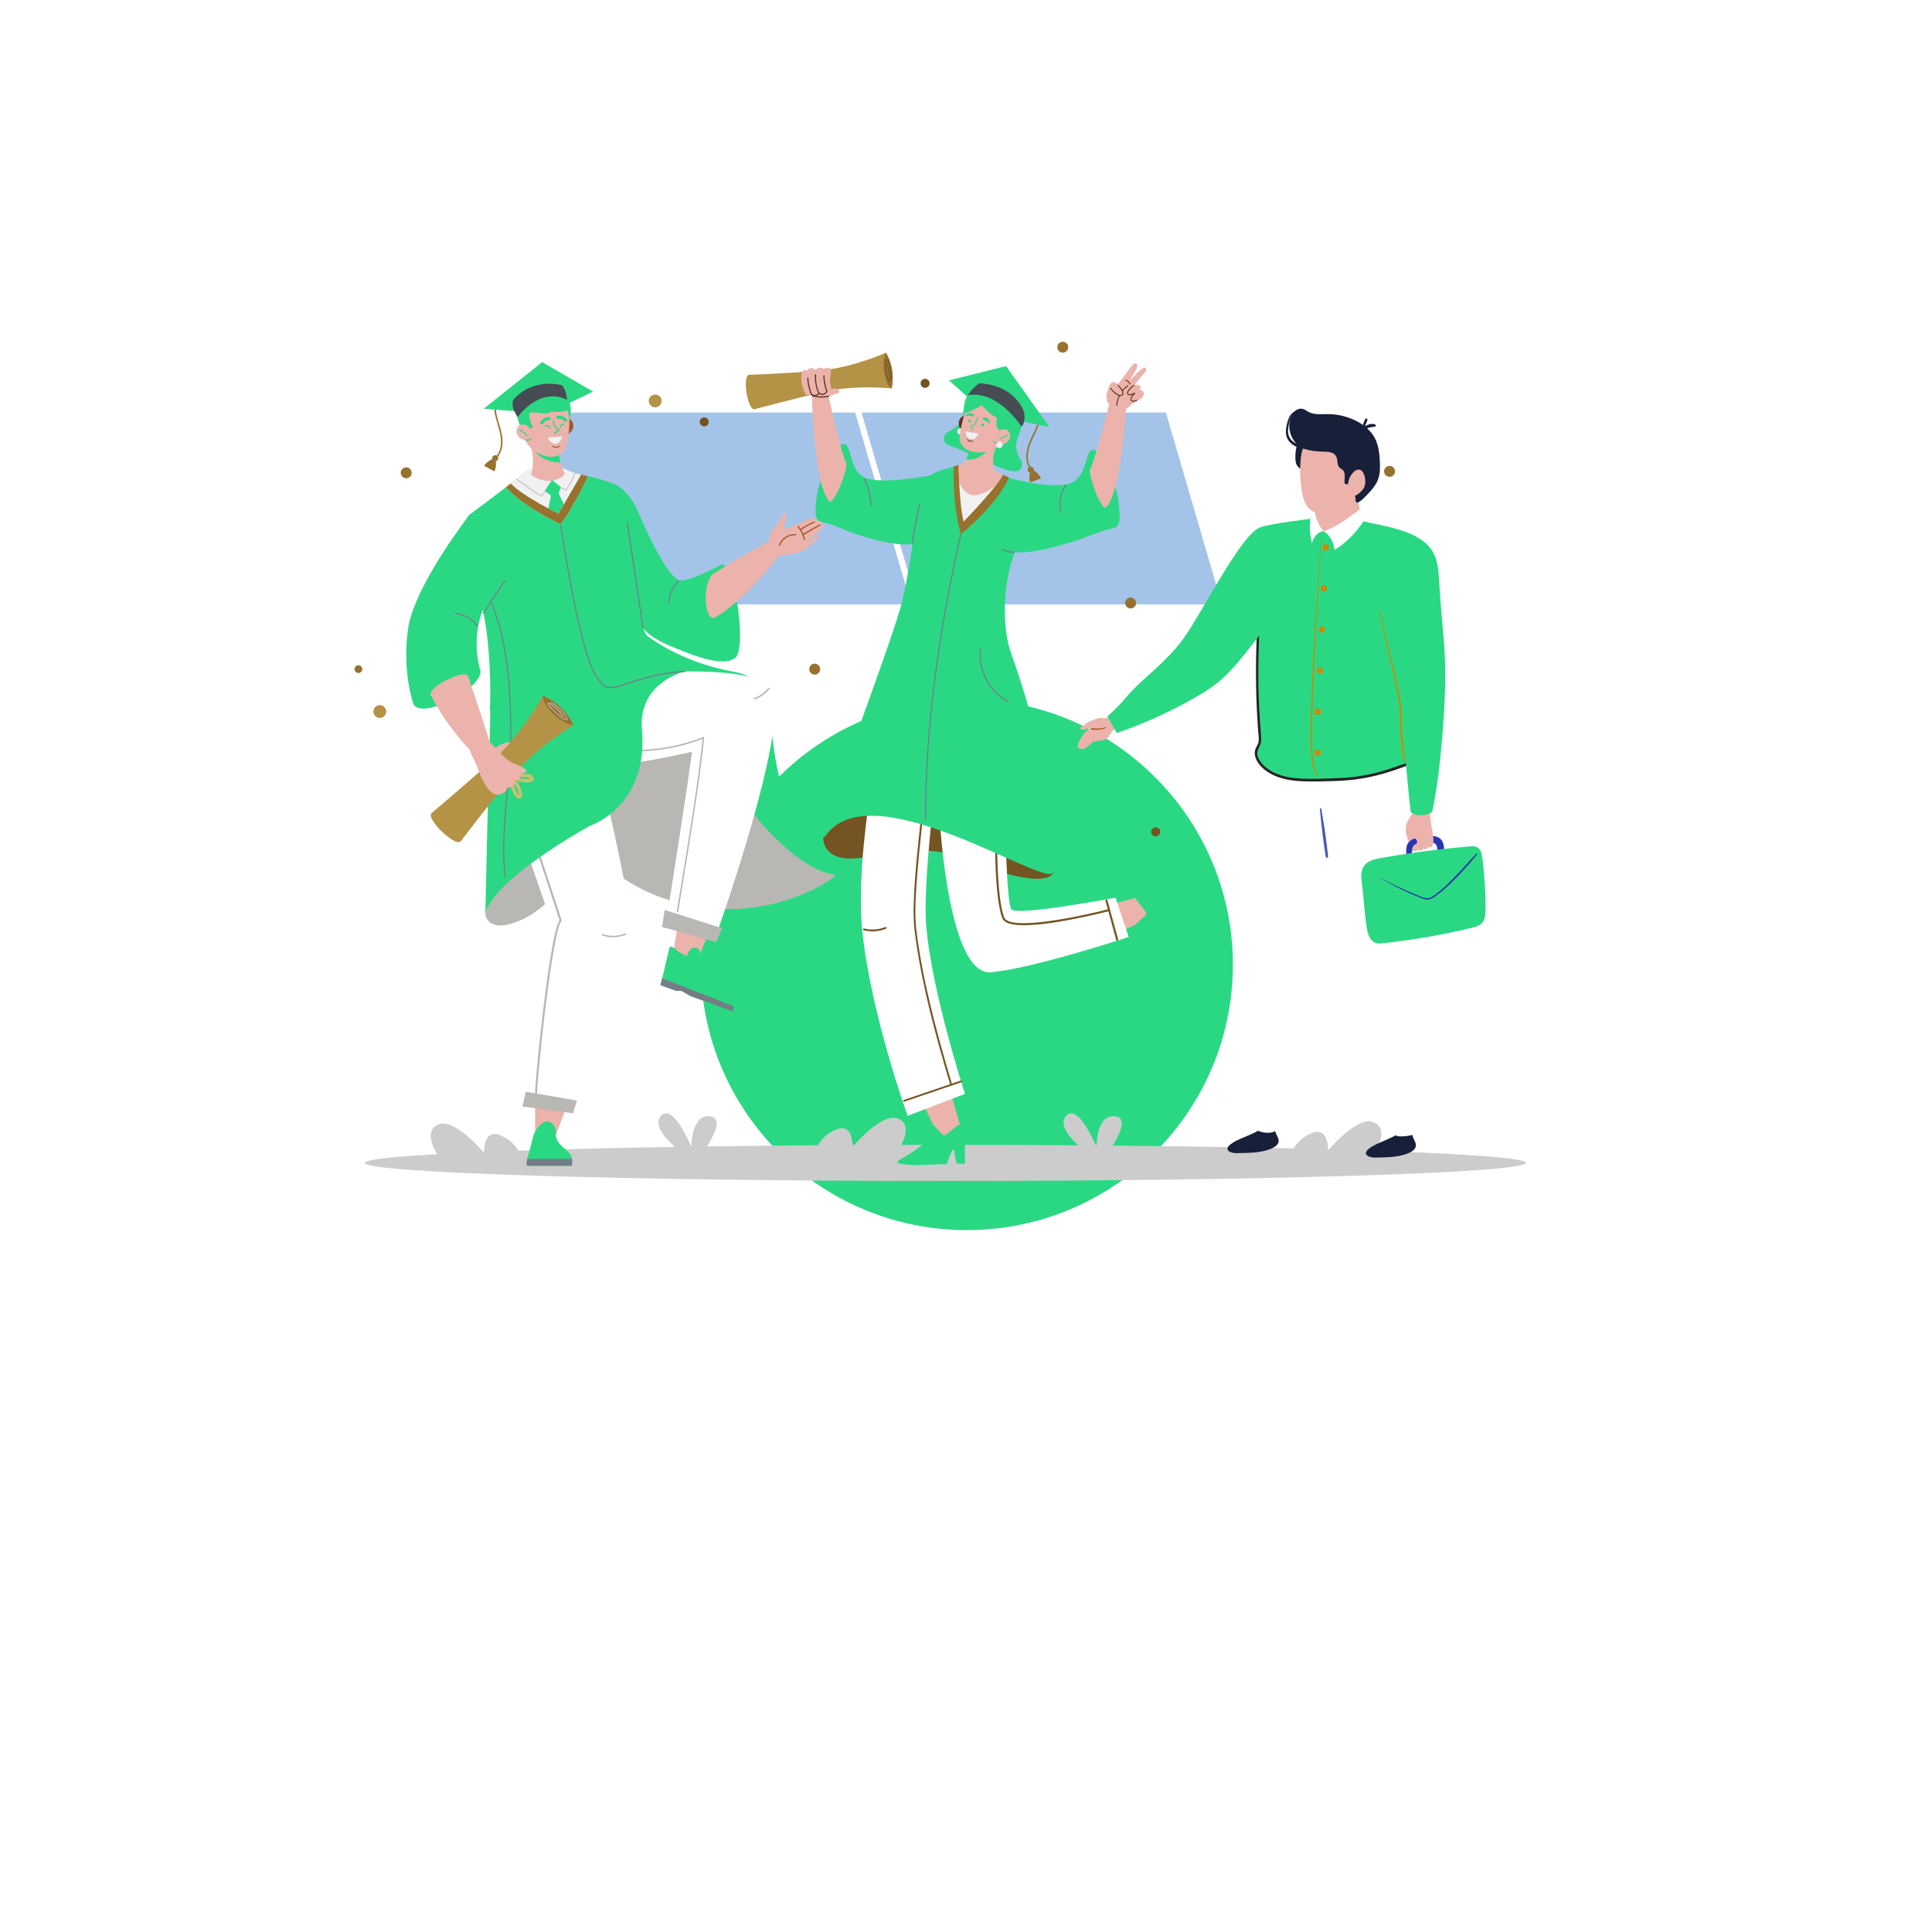 <svg width="752" height="751" viewBox="0 0 752 751" fill="none" xmlns="http://www.w3.org/2000/svg">
<g filter="url(#filter0_f_11_3271)">
<ellipse cx="103.266" cy="103.52" rx="103.266" ry="103.52" transform="matrix(0.022 -1 1 0.022 270.54 476.418)" fill="url(#paint0_radial_11_3271)"/>
</g>
<g clip-path="url(#clip0_11_3271)">
<g style="mix-blend-mode:soft-light">
<path d="M357.125 235.215H475.622L453.816 160.545H335.327L357.125 235.215Z" fill="#A3C4E8"/>
</g>
<g style="mix-blend-mode:soft-light">
<path d="M354.663 235.215L332.865 160.545H209.792L231.598 235.215H354.663Z" fill="#A3C4E8"/>
</g>
<path d="M368.013 459.602C492.822 459.602 594 456.452 594 452.565C594 448.679 492.822 445.528 368.013 445.528C243.204 445.528 142.026 448.679 142.026 452.565C142.026 456.452 243.204 459.602 368.013 459.602Z" fill="#CCCCCC"/>
<path d="M266.175 449.134C266.175 449.134 252.152 439.274 257.491 434.04C262.181 429.43 269.133 446.366 269.133 446.366C269.133 446.366 268.888 433.66 276.323 434.411C283.757 435.162 273.104 449.134 273.104 449.134H266.183H266.175Z" fill="#CCCCCC"/>
<path d="M423.859 449.134C423.859 449.134 409.837 439.274 415.175 434.04C419.865 429.43 426.817 446.366 426.817 446.366C426.817 446.366 426.572 433.66 434.007 434.411C441.441 435.162 430.788 449.134 430.788 449.134H423.867H423.859Z" fill="#CCCCCC"/>
<path d="M170.483 449.663C170.483 449.663 164.132 440.579 170.483 437.637C176.834 434.704 188.381 448.635 188.381 448.635C188.381 448.635 187.986 439.321 194.432 441.717C200.878 444.113 202.61 449.663 202.61 449.663H170.483Z" fill="#CCCCCC"/>
<path d="M349.735 447.402C349.735 447.402 356.086 438.317 349.735 435.376C343.384 432.443 331.845 446.374 331.845 446.374C331.845 446.374 332.24 437.06 325.794 439.456C319.348 441.852 317.616 447.402 317.616 447.402H349.735Z" fill="#CCCCCC"/>
<path d="M534.801 448.809C534.801 448.809 541.152 439.725 534.801 436.783C528.45 433.85 516.91 447.782 516.91 447.782C516.91 447.782 517.306 438.467 510.86 440.863C504.414 443.259 502.682 448.809 502.682 448.809H534.801Z" fill="#CCCCCC"/>
<path d="M239.458 188.497C239.458 188.497 244.915 191.035 248.261 198.942C251.606 206.849 260.473 226.26 265.234 225.943C269.995 225.627 280.87 219.697 280.87 219.697C286.422 218.985 291.097 255.601 285.544 256.313C285.544 256.313 282.578 259.887 267.757 254.154C252.927 248.422 247.628 246.319 244.385 229.256C241.135 212.194 239.458 188.505 239.458 188.505V188.497Z" fill="#2AD883"/>
<path d="M263.992 225.92C261.603 228.165 260.219 231.241 260.109 234.514C260.101 234.799 260.544 234.799 260.551 234.514C260.654 231.351 261.999 228.402 264.308 226.236C264.514 226.038 264.205 225.722 263.992 225.92Z" fill="#747D86"/>
<path d="M220.611 430.355L215.945 442.99L208.296 442.974V429.058L220.611 430.355Z" fill="#EBB3AB"/>
<path d="M222.548 453.688H205.164C205.164 453.688 204.785 452.96 205.22 451.015C205.283 450.715 205.37 450.383 205.481 450.019C205.481 450.003 205.488 449.98 205.496 449.964C205.662 449.426 205.844 448.762 206.042 448.05C206.841 445.141 207.774 441.338 207.774 441.338C207.774 441.338 210.669 435.147 214.054 436.696C217.02 438.048 216.316 441.931 216.316 441.931C216.316 441.931 216.609 444.208 218.855 446.216C220.247 447.457 221.631 448.414 222.295 449.964C222.422 450.256 222.517 450.557 222.588 450.889C222.596 450.928 222.604 450.968 222.612 451.015C222.746 451.759 222.738 452.628 222.541 453.688H222.548Z" fill="#2AD883"/>
<path d="M222.548 453.688H205.164C205.164 453.688 204.785 452.96 205.22 451.015H222.62C222.754 451.759 222.746 452.628 222.548 453.688Z" fill="#747D86"/>
<path d="M300.872 209.695C300.872 209.695 286.169 217.839 277.77 223.184C273.61 225.817 273.697 240.586 277.833 240.586C291.089 233.186 304.257 214.755 304.257 214.755C305.436 213.672 302.051 208.62 300.872 209.703V209.695Z" fill="#EBB3AB"/>
<path d="M299.282 211.276C299.282 211.276 299.243 208.043 301.022 205.868C302.802 203.702 303.751 201.535 305.167 200.009C306.582 198.483 306.226 201.203 305.768 202.658C305.309 204.105 304.803 205.75 305.831 205.797C306.859 205.844 315.354 201.361 316.754 201.599C318.153 201.836 316.935 202.998 316.935 202.998C316.935 202.998 318.842 202.01 319.514 202.69C320.178 203.37 319.103 204.358 319.103 204.358C319.103 204.358 320.4 203.741 320.574 204.722C320.748 205.702 313.859 210.47 314.151 210.96C314.452 211.45 317.473 207.608 318.454 208.264C319.435 208.92 317.022 210.723 315.259 212.375C313.503 214.028 311.225 215.238 308.995 215.427C306.764 215.609 302.944 217.175 301.465 215.151C299.986 213.119 299.29 211.284 299.29 211.284L299.282 211.276Z" fill="#EBB3AB"/>
<path d="M319.087 204.081C316.825 205.275 314.602 206.54 312.427 207.876C312.166 208.035 312.459 208.406 312.712 208.248C314.855 206.936 317.046 205.686 319.269 204.516C319.53 204.374 319.356 203.947 319.087 204.081Z" fill="#A3562C"/>
<path d="M316.801 202.958C315.005 203.702 313.321 204.643 311.739 205.765C311.494 205.939 311.778 206.311 312.024 206.137C313.574 205.03 315.227 204.121 316.983 203.385C317.26 203.267 317.078 202.84 316.801 202.951V202.958Z" fill="#A3562C"/>
<path d="M313.384 209.908C312.941 208.003 312.087 206.264 310.83 204.761C310.64 204.532 310.26 204.817 310.458 205.046C311.66 206.485 312.498 208.145 312.918 209.98C312.981 210.272 313.447 210.209 313.384 209.916V209.908Z" fill="#A3562C"/>
<path d="M309.762 207.813C306.851 207.718 304.313 209.339 303.166 212.027C303.047 212.304 303.482 212.486 303.601 212.201C304.653 209.719 307.01 208.193 309.707 208.28C310.007 208.288 310.063 207.821 309.762 207.813Z" fill="#A3562C"/>
<path d="M251.4 247.054C251.4 247.054 264.11 257.507 284.975 261.286C305.839 265.074 295.676 282.326 306.092 311.913C310.434 324.239 325.351 340.393 325.351 340.393C325.351 340.393 308.639 355.85 283.424 350.26C258.21 344.678 258.566 340.235 242.384 339.895C226.202 339.555 220.017 286.991 220.017 286.991L251.408 247.046L251.4 247.054Z" fill="#2AD883"/>
<path d="M325.351 340.401C325.351 340.401 315.156 341.081 297.234 321.448C278.569 301.002 288.7 276.633 263.699 280.207C246.236 282.705 239.877 316.459 228.86 319.946C217.842 323.433 238.082 341.816 255.743 348.671C294.213 363.599 325.454 341.737 325.359 340.401H325.351Z" fill="#B9B7B4"/>
<path d="M188.903 355.937C188.903 355.937 189.836 364.057 203.345 357.811C216.854 351.565 219.701 337.839 242.25 339.207C242.25 339.207 243.974 316.167 225.704 317.874C207.434 319.582 191.703 345.524 188.903 355.929V355.937Z" fill="#B9B7B4"/>
<path d="M225.269 265.232C225.269 265.232 246.576 350.885 245.746 362.713C244.915 374.542 222.208 432.292 222.208 432.292L204.563 430.055C207.347 390.64 211.895 362.777 214.07 357.242C214.07 357.242 189.82 289.964 190.667 275.748C191.513 261.531 225.261 265.232 225.261 265.232H225.269Z" fill="white"/>
<path d="M243.342 363.227C240.558 364.413 237.489 364.5 234.626 363.52C234.262 363.393 234.112 363.97 234.468 364.089C237.489 365.125 240.708 364.983 243.634 363.741C243.982 363.591 243.682 363.085 243.334 363.227H243.342Z" fill="#B9B7B4"/>
<path d="M208.739 427.999C208.597 427.999 208.415 427.92 208.328 427.699C207.837 426.465 209.538 408.533 211.381 393.32C212.844 381.294 215.58 361.061 217.779 358.135L206.975 325.149C206.904 324.943 207.023 324.722 207.228 324.651C207.434 324.579 207.656 324.698 207.727 324.904L218.602 358.104C218.649 358.254 218.602 358.42 218.491 358.523C217.028 359.835 214.671 372.81 212.187 393.241C210.139 410.098 208.771 425.872 209.055 427.359C209.103 427.422 209.135 427.501 209.142 427.596C209.142 427.817 208.976 427.999 208.755 427.999C208.755 427.999 208.755 427.999 208.747 427.999H208.739Z" fill="#B9B7B4"/>
<path d="M224.565 428.299L223.031 433.241L203.345 430.624L204.634 424.876L224.565 428.299Z" fill="#B9B7B4"/>
<path d="M276.061 362.935L271.292 373.625L261.951 371.577L263.77 360.412L276.061 362.935Z" fill="#EBB3AB"/>
<path d="M257.071 383.366L263.343 385.651C263.343 385.651 264.854 385.437 265.566 385.801C266.277 386.165 268.674 387.596 268.674 387.596L285.323 393.66C285.441 392.917 285.505 392.237 285.52 391.612C285.536 390.861 285.481 390.189 285.362 389.604C284.943 387.548 283.757 386.433 282.262 385.777C279.984 384.781 274.432 377.214 274.432 377.214C274.432 377.214 272.107 375.317 273 372.431C273.332 371.347 272.241 369.481 271.529 369.102C270.09 368.327 268.887 368.983 268.112 370.422L267.211 372.099L263.897 370.272C263.897 370.272 260.978 367.165 260.512 368.983C260.251 370.019 259.23 374.684 258.321 378.345C258.107 379.199 257.91 380.005 257.736 380.717C257.348 382.29 257.079 383.374 257.079 383.374L257.071 383.366Z" fill="#2AD883"/>
<path d="M257.071 383.366L263.343 385.651C263.343 385.651 264.854 385.437 265.566 385.801C266.277 386.165 268.674 387.596 268.674 387.596L285.323 393.66C285.441 392.917 285.505 392.237 285.52 391.612L257.728 380.709C257.34 382.282 257.071 383.366 257.071 383.366Z" fill="#747D86"/>
<path d="M246.734 262.314C246.734 262.314 294.695 257.578 300.421 268.489C307.872 282.698 278.513 364.643 278.513 364.643L259.325 358.507C259.325 358.507 268.619 300.179 269.307 292.541C269.307 292.541 234.008 301.104 221.33 297.531C208.652 293.957 216.608 270.687 216.608 270.687L246.75 262.314H246.734Z" fill="white"/>
<path d="M299.077 267.706C297.677 269.517 295.834 270.845 293.667 271.581C293.311 271.699 293.461 272.277 293.825 272.15C296.087 271.383 298.033 270.015 299.496 268.125C299.725 267.825 299.306 267.406 299.077 267.706Z" fill="#B9B7B4"/>
<path d="M281.068 361.235L278.798 366.69L257.696 360.737L258.74 354.135L281.068 361.235Z" fill="#B9B7B4"/>
<path d="M263.984 354.822C266.791 337.412 269.813 320.041 272.201 302.559C272.905 297.42 273.554 292.265 274.107 287.102C274.123 286.92 273.902 286.746 273.736 286.817C263.533 290.818 252.515 292.478 241.585 291.664C241.205 291.632 241.205 292.225 241.585 292.257C252.563 293.071 263.644 291.403 273.894 287.386C273.767 287.291 273.641 287.196 273.522 287.102C271.537 305.564 268.492 323.907 265.463 342.219C264.775 346.362 264.086 350.505 263.422 354.656C263.359 355.028 263.936 355.194 263.992 354.815L263.984 354.822Z" fill="#B9B7B4"/>
<path d="M266.547 261.302C266.547 261.302 248.269 265.556 249.866 283.915C252.508 314.119 229.469 321.448 229.469 321.448L222.208 303.888L226.819 267.026C226.819 267.026 254.248 253.625 266.547 261.31V261.302Z" fill="#2AD883"/>
<path d="M192.058 252.478L190.666 275.748C191.544 284.318 243.721 268.552 265.226 260.875C256.004 254.732 250.879 249.347 249.241 239.733C245.817 218.479 244.029 190.205 239.45 188.497C234.554 186.671 231.406 185.872 228.852 185.295C225.712 184.583 223.473 184.188 220.017 182.591C219.464 182.338 218.902 182.053 218.333 181.753C216.909 180.994 206.366 182.354 206.366 182.354C206.366 182.354 205.868 182.741 205.006 183.405C203.345 184.686 200.331 187.003 196.93 189.604C192.035 193.352 186.34 197.677 182.742 200.326C178.107 203.733 187.012 231.676 192.058 252.47V252.478Z" fill="#2AD883"/>
<path d="M218.008 204.508C219.376 212.976 220.753 221.444 222.382 229.865C223.972 238.088 225.712 246.35 228.163 254.36C229.223 257.823 230.544 261.27 232.6 264.283C233.526 265.643 234.562 267.208 236.247 267.643C237.496 267.967 238.841 267.738 240.075 267.446C241.965 267.003 243.808 266.339 245.651 265.73C252.46 263.484 259.365 261.911 266.546 261.531C266.831 261.516 266.831 261.073 266.546 261.089C260.267 261.429 254.113 262.607 248.11 264.473C246.03 265.121 243.982 265.848 241.902 266.481C240.47 266.916 238.967 267.374 237.457 267.351C236.001 267.327 235.036 266.679 234.127 265.58C231.738 262.686 230.212 259.199 229.041 255.665C226.518 248.035 224.857 240.065 223.284 232.197C221.441 222.97 219.93 213.68 218.427 204.39C218.38 204.105 217.953 204.224 218 204.508H218.008Z" fill="#747D86"/>
<path d="M243.943 203.425C245.572 214.32 247.201 225.216 248.83 236.111C249.242 238.879 249.661 241.646 250.072 244.405C250.112 244.69 250.547 244.571 250.499 244.287C248.87 233.391 247.241 222.496 245.611 211.601L244.37 203.306C244.33 203.022 243.895 203.14 243.943 203.425Z" fill="#747D86"/>
<path d="M196.931 189.604C203.527 197.21 218.206 204.018 218.206 204.018C220.927 200.737 227.175 189.541 228.852 185.295C227.911 185.081 227.049 184.892 226.21 184.694C224.257 184.235 222.438 183.706 220.017 182.591C219.464 182.338 218.902 182.053 218.333 181.753C216.909 180.994 206.366 182.354 206.366 182.354C206.366 182.354 205.868 182.741 205.006 183.405C203.661 184.441 201.423 186.165 198.821 188.157C198.212 188.624 197.579 189.106 196.931 189.604Z" fill="#F1F1F1"/>
<path d="M224.051 184.259C223.102 186.584 221.931 188.805 220.547 190.901C220.468 191.027 220.326 191.051 220.199 190.996C219.29 190.561 218.38 190.134 217.463 189.699C217.162 189.557 217.423 189.114 217.724 189.256L220.46 190.553C220.342 190.584 220.223 190.616 220.112 190.648C221.473 188.592 222.635 186.41 223.569 184.125C223.695 183.824 224.186 183.959 224.059 184.259H224.051Z" fill="#CCCCCC"/>
<path d="M201.265 186.331C204.452 188.513 207.552 190.917 210.922 192.814C210.803 192.846 210.684 192.877 210.574 192.909C211.214 192.071 211.894 191.264 212.511 190.403C212.701 190.134 213.144 190.395 212.954 190.664C212.337 191.517 211.657 192.332 211.017 193.17C210.93 193.281 210.803 193.336 210.669 193.265C207.299 191.367 204.199 188.964 201.012 186.781C200.743 186.6 200.996 186.149 201.273 186.339L201.265 186.331Z" fill="#CCCCCC"/>
<path d="M218.317 189.612L214.868 186.71L212.021 191.011L216.513 194.482L218.317 189.612Z" fill="#2AD883"/>
<path d="M217.083 191.209L219.479 196.309L217.407 199.899L213.445 197.89L214.694 191.85L217.083 191.209Z" fill="#2AD883"/>
<path d="M196.931 189.604C203.527 197.21 218.206 204.018 218.206 204.018C220.927 200.737 227.175 189.541 228.852 185.295C227.911 185.081 227.049 184.892 226.21 184.694L217.407 199.891C217.407 199.891 203.582 193.289 198.821 188.157C198.212 188.624 197.579 189.106 196.931 189.604Z" fill="#97722F"/>
<path d="M192.866 157.819C192.905 162.025 194.898 165.837 195.468 169.956C195.903 173.103 195.357 176.542 192.85 178.724C192.565 178.977 192.138 178.558 192.431 178.305C195.31 175.799 195.341 171.774 194.566 168.327C193.767 164.817 192.304 161.464 192.272 157.811C192.272 157.432 192.866 157.432 192.866 157.811V157.819Z" fill="#97722F"/>
<path d="M191.569 178.313C191.569 178.97 192.099 179.499 192.755 179.499C193.412 179.499 193.942 178.97 193.942 178.313C193.942 177.657 193.412 177.127 192.755 177.127C192.099 177.127 191.569 177.657 191.569 178.313Z" fill="#97722F"/>
<path d="M192.866 178.124C192.866 178.124 193.522 181.784 192.383 183.429L188.468 181.294C188.468 181.294 189.33 179.389 192.866 178.124Z" fill="#97722F"/>
<path d="M217.779 165.093C217.771 164.959 220.01 161.425 222.161 163.338C224.312 165.251 222.96 169.948 218.293 169.142L217.779 165.093Z" fill="#A3562C"/>
<path d="M206.738 184.694C206.738 184.694 210.226 187.675 214.576 187.082C218.926 186.489 219.851 184.291 219.851 184.291C218.863 182.211 218.791 182.029 218.246 179.974C217.708 177.934 217.407 176.408 217.407 176.408L208.929 174.32L206.785 173.791C207.663 178.78 207.734 180.772 206.73 184.686L206.738 184.694Z" fill="#EBB3AB"/>
<path d="M207.323 174.273C207.323 174.273 209.672 179.476 217.368 179.974C217.684 179.997 217.977 179.997 218.246 179.982C217.708 177.942 217.407 176.416 217.407 176.416L208.929 174.328L207.315 174.273H207.323Z" fill="#2AD883"/>
<path d="M201.605 161.551L201.779 162.816C201.779 162.816 202.886 168.833 205.077 172.462C207.489 176.455 215.161 180.163 219.163 175.886C222.184 172.66 221.583 160.658 221.583 160.658L221.338 158.863C220.729 154.411 216.411 152.024 211.95 151.454C211.879 151.446 212.021 151.462 211.95 151.454C205.512 150.719 200.727 155.131 201.597 161.551H201.605Z" fill="#EBB3AB"/>
<path d="M219.654 163.907C219.108 163.117 218.191 162.792 217.265 163.022C216.522 163.204 216.205 162.057 216.949 161.875C218.42 161.519 219.828 162.065 220.682 163.306C221.117 163.939 220.089 164.532 219.662 163.907H219.654Z" fill="#2AD883"/>
<path d="M211.436 164.848C211.808 163.963 212.646 163.465 213.603 163.496C214.363 163.52 214.45 162.342 213.682 162.31C212.172 162.255 210.898 163.077 210.313 164.461C210.012 165.164 211.143 165.544 211.436 164.84V164.848Z" fill="#2AD883"/>
<path d="M214.022 166.722C213.674 166.026 212.963 165.734 212.227 165.987C211.958 166.082 211.84 165.647 212.108 165.56C213.018 165.251 213.975 165.639 214.402 166.501C214.529 166.754 214.149 166.983 214.015 166.722H214.022Z" fill="#2AD883"/>
<path d="M219.511 165.354C218.871 165.236 218.301 165.71 218.269 166.358C218.254 166.643 217.811 166.643 217.827 166.358C217.874 165.402 218.697 164.761 219.63 164.927C219.915 164.975 219.788 165.41 219.511 165.354Z" fill="#2AD883"/>
<path d="M215.296 163.765C215.122 165.449 216 166.864 217.558 167.497C217.526 167.37 217.494 167.252 217.463 167.125C216.878 167.639 216.269 168.106 215.62 168.541C215.383 168.699 215.604 169.086 215.841 168.928C216.522 168.477 217.162 167.987 217.779 167.442C217.914 167.323 217.827 167.125 217.684 167.07C216.308 166.516 215.596 165.228 215.747 163.773C215.778 163.488 215.327 163.488 215.304 163.773L215.296 163.765Z" fill="#2AD883"/>
<path d="M213.128 170.169C214.694 170.288 216.395 170.075 218.72 169.853C218.72 169.853 218.649 172.225 216.466 172.636C214.283 173.04 213.136 170.177 213.136 170.177L213.128 170.169Z" fill="#F1F1F1"/>
<path d="M206.208 166.667C206.176 166.532 203.076 163.725 201.518 166.145C199.96 168.564 202.515 172.731 206.801 170.707L206.216 166.667H206.208Z" fill="#EBB3AB"/>
<path d="M204.642 171.529C205.409 171.569 206.311 171.458 206.904 170.928C207.118 170.739 206.801 170.422 206.588 170.612C206.09 171.063 205.283 171.118 204.642 171.087C204.358 171.071 204.358 171.514 204.642 171.529Z" fill="#2AD883"/>
<path d="M202.198 167.544C203.305 167.948 204.231 168.675 204.887 169.648C205.045 169.885 205.433 169.663 205.275 169.426C204.547 168.351 203.543 167.56 202.325 167.117C202.056 167.023 201.937 167.45 202.206 167.544H202.198Z" fill="#2AD883"/>
<path d="M214.987 173.838C215.889 174.384 217.162 174.502 217.922 173.664C218.088 173.474 217.811 173.198 217.645 173.387C216.996 174.099 215.937 173.957 215.177 173.498C214.964 173.364 214.766 173.704 214.98 173.838H214.987Z" fill="#A3562C"/>
<path d="M202.356 165.354C202.356 165.354 205.275 164.571 206.224 166.841L207.442 166.358C207.442 166.358 205.473 162.46 206.2 160.76C206.928 159.06 213.105 162.326 212.781 159.962C212.781 159.962 222.335 161.527 221.227 158.175C220.84 157.005 221.378 152.545 214.9 151.241C207.173 149.691 197.508 154.372 202.364 165.354H202.356Z" fill="#2AD883"/>
<path d="M230.877 152.395L211.009 140.93L188.247 159.092L213.057 160.974L230.877 152.395Z" fill="#2AD883"/>
<path d="M220.698 155.613C220.698 155.613 220.713 152.103 218.712 149.928C218.712 149.928 207.323 146.631 199.675 155.763C199.106 158.033 200.063 160.183 201.502 162.31C201.502 162.31 210.02 150.237 220.698 155.613Z" fill="#464C54"/>
<path d="M220.089 156.04L221.639 163.148C221.639 163.148 222.24 160.99 222.169 159.385C221.987 155.012 220.089 156.04 220.089 156.04Z" fill="#2AD883"/>
<path d="M230.758 262.314C230.758 262.314 233.922 274.316 241.317 297.578C245.097 309.478 236.12 317.795 236.12 317.795C236.12 317.795 191.948 340.749 188.895 355.937C188.895 355.937 189.805 313.668 190.643 286.169C191.473 258.93 189.923 244.777 186.831 232.277C183.738 219.776 230.758 262.314 230.758 262.314Z" fill="#2AD883"/>
<path d="M191.268 234.933C196.203 247.695 197.975 261.373 198.426 274.981C198.655 281.899 198.647 288.849 198.212 295.759C197.761 302.931 196.954 310.078 196.401 317.242C195.784 325.259 195.499 333.324 196.393 341.326C196.425 341.61 196.867 341.61 196.836 341.326C195.23 326.888 197.461 312.45 198.497 298.06C199.003 291.102 199.09 284.129 198.924 277.163C198.766 270.418 198.315 263.682 197.35 257.001C196.251 249.426 194.455 241.954 191.695 234.815C191.592 234.554 191.165 234.664 191.268 234.933Z" fill="#747D86"/>
<path d="M196.416 225.825C193.545 229.999 190.73 234.214 188.056 238.523C187.906 238.768 188.286 238.989 188.444 238.744C191.117 234.435 193.933 230.221 196.804 226.046C196.97 225.809 196.583 225.587 196.416 225.825Z" fill="#747D86"/>
<path d="M182.742 200.333C182.742 200.333 161.458 227.706 158.888 244.35C156.317 260.994 160.92 274.04 160.92 274.04C164.559 280.673 190.326 266.56 186.688 259.926C186.688 259.926 182.931 247.228 188.903 235.336L182.742 200.326V200.333Z" fill="#2AD883"/>
<path d="M186.055 243.496C183.888 240.673 180.717 238.871 177.174 238.46C176.889 238.428 176.889 238.871 177.174 238.902C180.535 239.298 183.604 241.037 185.668 243.725C185.842 243.947 186.229 243.725 186.055 243.504V243.496Z" fill="#747D86"/>
<path d="M167.699 270.474C174.722 284.872 187.155 296.178 187.155 296.178C188.041 297.349 192.691 293.49 191.798 292.328C191.798 292.328 186.158 274.712 182.164 263.097C180.701 260.227 166.227 267.604 167.691 270.474H167.699Z" fill="#EBB3AB"/>
<path d="M167.936 316.467C165.769 318.713 177.158 329.695 179.325 327.45C179.325 327.45 190.176 313.02 199.636 301.808C209.024 290.676 222.975 282.31 223.165 282.192C221.971 279.63 220.318 277.329 218.309 275.4C216.308 273.471 213.943 271.905 211.333 270.798C211.254 270.94 209.672 273.795 207.007 277.78C203.646 282.793 198.568 289.592 192.589 295.024C181.729 304.876 167.936 316.475 167.936 316.475V316.467Z" fill="#B49346"/>
<path d="M211.341 270.79C211.302 270.932 210.685 273.281 215.351 277.78C220.096 282.35 223.078 282.184 223.165 282.176C221.971 279.614 220.318 277.313 218.309 275.384C216.308 273.455 213.943 271.889 211.333 270.782L211.341 270.79Z" fill="#97722F"/>
<path d="M213.817 274.989C213.073 274.079 213.081 273.779 213.184 273.605C213.247 273.502 213.35 273.447 213.477 273.439C214.386 273.391 217.281 275.937 219.329 278.586C219.393 278.665 219.377 278.784 219.298 278.847C219.219 278.91 219.1 278.894 219.037 278.815C216.648 275.716 214.022 273.771 213.524 273.803C213.524 273.803 213.508 273.803 213.5 273.803C213.484 274.459 217.581 278.491 219.693 279.693C220.326 280.057 220.476 279.97 220.476 279.97C220.476 279.97 220.492 279.946 220.492 279.891C220.492 278.341 216 274.079 214.465 273.573C214.37 273.542 214.315 273.439 214.347 273.336C214.378 273.241 214.481 273.186 214.584 273.217C215.351 273.47 216.877 274.649 218.301 276.08C219.068 276.855 220.856 278.768 220.864 279.891C220.864 280.183 220.698 280.286 220.595 280.326C220.563 280.341 220.524 280.341 220.484 280.349C219.282 280.428 215.114 276.578 213.809 274.989H213.817Z" fill="#B9B7B4"/>
<path d="M201.858 299.294C201.858 299.294 200.988 301.935 199.074 303.287C196.986 304.749 189.979 298.037 191.086 295.91C192.17 293.814 194.969 292.747 194.969 292.747C194.25 293.427 193.664 294.075 193.111 294.542C193.111 294.542 193.19 296.147 195.847 298.709C198.505 301.27 200.229 301.089 200.229 301.089L201.858 299.294Z" fill="#D0BC70"/>
<path d="M198.117 302.377L197.484 301.5L198.552 301.349C198.631 301.342 200.561 301.065 202.602 301.033C205.686 300.986 207.3 301.5 207.671 302.654C207.869 303.271 207.616 303.856 206.999 304.164C205.757 304.797 203.084 304.33 202.301 304.164C201.368 303.974 199.216 303.468 198.315 302.599C198.236 302.528 198.172 302.449 198.117 302.369V302.377ZM202.633 302.338C201.985 302.346 201.352 302.385 200.782 302.425C201.763 302.749 203.044 303.034 204.294 303.144C205.591 303.255 206.208 303.105 206.414 303.01C206.295 302.844 205.678 302.29 202.641 302.338H202.633Z" fill="#D0BC70"/>
<path d="M198.916 306.362C198.616 305.374 197.967 302.947 198.505 301.824L198.971 300.851L199.612 301.721C199.66 301.784 200.814 303.35 201.811 305.129C203.321 307.825 203.63 309.485 202.792 310.363C202.341 310.838 201.708 310.885 201.146 310.49C201.052 310.426 200.965 310.355 200.878 310.268C199.873 309.296 199.13 307.066 198.908 306.354L198.916 306.362ZM200.688 305.777C200.371 305.216 200.039 304.67 199.731 304.188C199.913 305.2 200.269 306.473 200.767 307.619C201.281 308.813 201.708 309.288 201.89 309.422C201.985 309.24 202.175 308.434 200.688 305.785V305.777Z" fill="#D0BC70"/>
<path d="M192.739 291.102C192.739 291.102 197.287 296.202 200.102 297.198C202.918 298.195 205.481 299.563 204.714 300.306C203.946 301.049 202.61 301.033 202.61 301.033C202.61 301.033 202.61 302.717 202.056 303.152C201.51 303.587 199.913 303.5 199.913 303.5C199.913 303.5 200.561 305.69 199.739 306.022C198.924 306.354 197.311 306.694 197.311 306.694C197.311 306.694 197.358 307.667 196.274 308.355C195.191 309.043 190.841 312.585 186.04 299.238C184.996 296.345 192.747 291.094 192.747 291.094L192.739 291.102Z" fill="#EBB3AB"/>
<path d="M183.145 292.786L186.103 299.223L195.048 293.269L190.295 288.454C189.283 287.189 182.141 291.521 183.153 292.786H183.145Z" fill="#EBB3AB"/>
<path d="M192.739 291.102C192.739 291.102 196.171 288.517 198.679 288.952L194.558 293.332L192.739 291.094V291.102Z" fill="#EBB3AB"/>
<path d="M404.513 162.334C403.817 166.485 401.247 169.932 400.037 173.917C399.119 176.953 399.111 180.44 401.247 182.986C401.492 183.279 401.974 182.931 401.729 182.638C399.277 179.713 399.878 175.736 401.183 172.454C402.52 169.11 404.489 166.026 405.098 162.429C405.162 162.049 404.576 161.962 404.513 162.334Z" fill="#97722F"/>
<path d="M401.326 182.393C401.326 182.393 400.1 185.904 400.97 187.706L405.17 186.212C405.17 186.212 404.616 184.196 401.326 182.385V182.393Z" fill="#97722F"/>
<path d="M400.044 183.136C400.234 183.761 400.899 184.117 401.531 183.919C402.156 183.729 402.512 183.065 402.314 182.433C402.125 181.808 401.46 181.452 400.827 181.65C400.203 181.84 399.847 182.504 400.044 183.136Z" fill="#97722F"/>
<path d="M320.408 325.813C320.408 325.813 319.791 334.32 331.457 334.123C343.123 333.925 357.351 326.216 379.299 335.506C401.247 344.797 410.342 342.385 410.081 338.867C409.82 335.348 380.09 304.678 352.21 305.469C324.339 306.26 320.4 325.813 320.4 325.813H320.408Z" fill="#745423"/>
<path d="M424.998 353.945L444.881 348.663C447.649 352.166 449.105 354.854 446.178 357.867L429.363 365.71L424.998 353.945Z" fill="#EBB3AB"/>
<path d="M446.447 347.501C445.024 347.477 443.632 347.975 442.588 348.94C442.232 349.272 441.995 349.58 442.082 349.794C442.35 350.442 445.593 354.174 446.131 355.186C446.669 356.206 442.169 359.179 442.161 359.733C442.153 360.294 444.17 360.033 446.273 360.618C448.377 361.203 453.621 369.624 455.495 373.142C457.37 376.661 457.702 366.975 457.575 363.235C457.449 359.495 457.338 354.728 457.338 354.728C457.338 354.728 451.675 352.711 451.691 352.071C451.699 351.43 457.314 351.517 457.322 350.411C457.33 349.311 457.362 347.659 457.362 347.659L446.455 347.493L446.447 347.501Z" fill="#2AD883"/>
<path d="M368.827 420.662L374.411 440.46C370.947 443.283 368.281 444.777 365.228 441.891L357.129 425.2L368.827 420.662Z" fill="#EBB3AB"/>
<path d="M375.598 442.002C375.598 440.579 375.076 439.195 374.095 438.159C373.763 437.803 373.438 437.574 373.233 437.661C372.592 437.938 368.906 441.235 367.894 441.788C366.882 442.342 363.845 437.89 363.283 437.89C362.722 437.89 363.014 439.906 362.461 442.018C361.907 444.129 353.563 449.497 350.075 451.427C346.587 453.356 356.276 453.538 360.009 453.356C363.742 453.174 368.519 452.992 368.519 452.992C368.519 452.992 370.449 447.307 371.089 447.307C371.73 447.307 371.73 452.921 372.829 452.913C373.929 452.913 375.582 452.913 375.582 452.913V442.01L375.598 442.002Z" fill="#2AD883"/>
<path d="M344.53 276.91C344.53 276.91 332.192 330.865 335.72 363.164C339.247 395.471 353.27 434.229 353.27 434.229L375.597 425.714C375.597 425.714 360.103 378.139 360.254 353.763C360.404 329.387 366.28 289.505 366.28 289.505L344.538 276.902L344.53 276.91Z" fill="white"/>
<path d="M391.305 319.495C391.305 319.495 391.701 351.083 393.678 353.866C395.655 356.649 434.204 349.335 434.204 349.335L439.345 364.635C439.345 364.635 402.576 376.803 385.769 378.384C368.962 379.966 365.767 318.499 365.767 318.499L391.305 319.487V319.495Z" fill="white"/>
<path d="M398.549 360.065C398.383 360.065 398.217 360.065 398.059 360.065C393.44 360.001 390.846 359.108 390.142 357.329C387.382 350.363 387.35 330.857 387.35 330.035C387.35 329.814 387.524 329.64 387.746 329.64C387.967 329.64 388.141 329.814 388.141 330.035C388.141 330.233 388.173 350.213 390.878 357.036C391.518 358.649 394.413 359.274 398.431 359.274C407.977 359.274 423.906 355.787 431.301 353.858C431.515 353.802 431.728 353.929 431.784 354.142C431.839 354.356 431.712 354.569 431.499 354.625C431.404 354.649 421.834 357.123 412.058 358.72C406.569 359.614 402.029 360.065 398.557 360.065H398.549Z" fill="#745423"/>
<path d="M434.852 366.105C434.678 366.105 434.52 365.987 434.473 365.813L430.289 350.561C430.234 350.347 430.352 350.134 430.566 350.078C430.779 350.023 430.993 350.142 431.048 350.355L435.232 365.607C435.287 365.821 435.169 366.034 434.955 366.09C434.924 366.097 434.884 366.105 434.852 366.105Z" fill="#745423"/>
<path d="M344.831 361.456C341.936 362.571 339.208 362.745 336.186 362.049C335.736 361.946 335.925 361.259 336.376 361.361C339.271 362.033 341.873 361.836 344.641 360.768C345.068 360.602 345.258 361.29 344.831 361.456Z" fill="#745423"/>
<path d="M360.823 300.401C359.787 315.123 357.691 329.75 356.718 344.48C356.339 350.276 355.991 356.206 356.687 361.994C357.849 371.585 359.748 381.096 361.978 390.498C364.469 400.998 367.42 411.379 370.488 421.721C370.623 422.164 369.927 422.354 369.8 421.911C364.303 403.417 359.155 384.733 356.45 365.599C356.022 362.579 355.682 359.59 355.619 356.546C355.556 353.415 355.667 350.292 355.833 347.169C356.236 339.768 356.979 332.391 357.739 325.03C358.585 316.831 359.518 308.624 360.096 300.401C360.127 299.942 360.847 299.942 360.807 300.401H360.823Z" fill="#745423"/>
<path d="M351.878 428.75C351.878 428.75 351.949 428.75 351.989 428.734L374.182 421.176C374.364 421.112 374.459 420.923 374.395 420.741C374.332 420.559 374.142 420.464 373.96 420.527L351.767 428.086C351.585 428.149 351.491 428.339 351.554 428.521C351.601 428.663 351.736 428.75 351.878 428.75Z" fill="#745423"/>
<path d="M321.491 325.03C313.835 335.578 347.212 250.723 351.166 233.921C355.121 217.119 355.991 202.737 357.889 192.775C359.574 183.919 364.849 183.532 371.192 181.595C371.841 181.397 372.497 181.183 373.169 180.946C373.32 180.891 373.47 180.836 373.62 180.78C381.015 177.989 384.132 181.523 384.132 181.523C384.132 181.523 386.615 182.899 390.364 184.734C391.099 185.089 391.882 185.469 392.713 185.856C394.635 186.758 396.778 187.722 399.024 188.655C407.123 192.016 400.598 201.701 395.26 214.344C389.921 226.995 390.214 244.967 393.48 254.028C410.097 300.053 409.101 329.173 410.089 338.851C411.078 348.537 340.196 299.254 321.499 325.014L321.491 325.03Z" fill="#2AD883"/>
<path d="M381.458 252.533C380.359 260.867 384.906 269.462 392.404 273.257C392.657 273.383 392.887 273.004 392.626 272.87C385.246 269.138 380.817 260.717 381.893 252.533C381.933 252.249 381.482 252.257 381.45 252.533H381.458Z" fill="#747D86"/>
<path d="M373.81 207.869C370.512 222.132 367.72 236.507 365.506 250.976C363.291 265.477 361.646 280.073 360.768 294.716C360.278 302.836 360.032 310.972 360.072 319.108C360.072 319.393 360.515 319.393 360.515 319.108C360.444 304.662 361.274 290.225 362.753 275.858C364.264 261.144 366.455 246.493 369.191 231.96C370.702 223.935 372.386 215.941 374.229 207.979C374.293 207.702 373.866 207.584 373.802 207.861L373.81 207.869Z" fill="#747D86"/>
<path d="M392.713 185.864C388.007 196.768 374.024 207.932 374.024 207.932C371.121 198.294 371.081 186.196 371.192 181.595C371.841 181.397 372.497 181.183 373.169 180.946C373.32 180.891 373.47 180.836 373.62 180.78C381.015 177.989 384.132 181.523 384.132 181.523C384.132 181.523 386.615 182.899 390.364 184.734C391.099 185.089 391.882 185.469 392.713 185.856V185.864Z" fill="#97722F"/>
<path d="M390.364 184.741C389.778 185.912 388.703 187.453 387.382 189.153C382.731 195.139 375.044 203.03 375.044 203.03C374.016 198.365 373.549 192.269 373.343 187.556C373.209 184.552 373.177 182.109 373.177 180.954C373.328 180.899 373.478 180.843 373.628 180.788C381.023 177.997 384.139 181.531 384.139 181.531C384.139 181.531 386.623 182.907 390.372 184.741H390.364Z" fill="#F1F1F1"/>
<path d="M390.364 184.741C389.779 185.912 388.703 187.453 387.382 189.153C384.163 191.502 380.106 193.668 377.33 192.348C375.4 191.431 374.15 189.557 373.336 187.548C373.201 184.544 373.169 182.101 373.169 180.946C373.32 180.891 373.47 180.836 373.62 180.78C381.015 177.989 384.131 181.523 384.131 181.523C384.131 181.523 386.615 182.899 390.364 184.734V184.741Z" fill="#EBB3AB"/>
<path d="M393.488 186.228C393.488 186.228 411.798 191.13 417.737 187.533C423.677 183.935 422.151 174.668 425.686 175.087C429.221 175.506 435.035 188.181 435.667 197.961C436.3 207.75 434.639 204.184 426.232 207.679C417.279 211.395 395.758 217.942 391.716 213.49C387.675 209.039 393.488 186.228 393.488 186.228Z" fill="#2AD883"/>
<path d="M414.581 188.758C412.525 191.905 411.869 195.74 412.731 199.4C412.794 199.677 413.229 199.559 413.158 199.282C412.319 195.732 412.976 192.031 414.961 188.979C415.119 188.742 414.732 188.513 414.573 188.758H414.581Z" fill="#747D86"/>
<path d="M394.785 214.653C393.156 214.732 391.716 214.273 390.237 213.633C389.976 213.522 389.747 213.901 390.016 214.02C391.566 214.684 393.093 215.182 394.793 215.095C395.078 215.079 395.078 214.637 394.793 214.653H394.785Z" fill="#747D86"/>
<path d="M430.416 197.614C428.375 198.365 422.633 182.717 424.674 181.966C428.248 172.273 432.417 154.569 432.417 154.569C432.353 153.344 437.89 153.439 438.522 154.569C438.522 154.569 437.067 188.576 431.151 196.72C430.93 197.028 430.684 197.321 430.408 197.606L430.416 197.614Z" fill="#EBB3AB"/>
<path d="M445.174 153.083C445.221 155.099 443.458 155.329 440.856 157.131C439.147 158.317 436.79 161.274 434.829 160.009C432.867 158.744 431.649 157.384 431.649 157.384C431.649 157.384 430.012 155.423 430.835 152.957C430.835 152.957 431.839 149.288 432.796 148.806C433.753 148.323 434.987 149.47 434.987 149.47C435.896 149.161 440.421 141.658 441.71 141.397C441.71 141.397 443.181 141.168 442.509 143.049C441.836 144.931 439.448 148.458 439.448 148.458C439.448 148.458 444.288 142.899 445.648 143.026C446.044 143.065 446.289 143.461 446.131 144.038C445.902 144.868 444.976 145.643 444.415 146.299C443.434 147.446 442.042 149.209 441.678 149.81C441.678 149.81 442.857 149.517 443.647 150.086C444.438 150.656 443.655 151.731 443.655 151.731C443.655 151.731 445.134 151.85 445.166 153.091L445.174 153.083Z" fill="#EBB3AB"/>
<path d="M435.501 154C435.643 154.048 435.786 154.079 435.904 154.095C436.292 154.158 436.616 154.095 436.853 153.929C437.051 153.779 437.178 153.557 437.217 153.273C437.257 152.964 437.217 152.64 437.099 152.292C437.051 152.142 436.98 151.992 436.925 151.873C436.387 150.774 435.335 149.857 435.287 149.818C435.208 149.746 435.082 149.754 435.019 149.841C434.947 149.92 434.955 150.047 435.042 150.118C435.05 150.126 436.086 151.027 436.585 152.055C436.632 152.158 436.695 152.292 436.735 152.427C436.838 152.719 436.869 152.988 436.838 153.233C436.814 153.415 436.743 153.55 436.624 153.637C436.482 153.747 436.252 153.779 435.968 153.731C435.857 153.716 435.738 153.684 435.612 153.644C434.568 153.304 433.334 152.277 432.464 151.027C432.401 150.94 432.282 150.917 432.195 150.98C432.108 151.043 432.084 151.162 432.148 151.249C433.081 152.585 434.362 153.644 435.501 154.016V154Z" fill="#5D341E"/>
<path d="M440.658 156.262C441.377 156.475 442.382 156.032 442.516 155.969C442.611 155.922 442.659 155.811 442.611 155.716C442.564 155.621 442.453 155.574 442.358 155.621C441.978 155.795 440.903 156.159 440.515 155.74C439.962 155.147 441.314 153.605 441.836 153.107C441.907 153.036 441.915 152.925 441.852 152.846C441.796 152.767 441.686 152.743 441.599 152.798C441.108 153.099 439.716 153.755 439.171 153.233C439.084 153.146 439.044 153.043 439.052 152.909C439.099 152.079 440.784 150.64 441.425 150.15C441.512 150.086 441.528 149.968 441.464 149.881C441.401 149.794 441.282 149.778 441.195 149.841C440.942 150.031 438.744 151.731 438.672 152.885C438.657 153.13 438.736 153.344 438.91 153.51C439.4 153.984 440.238 153.81 440.887 153.565C440.302 154.285 439.645 155.352 440.238 155.993C440.357 156.119 440.507 156.206 440.665 156.254L440.658 156.262Z" fill="#5D341E"/>
<path d="M439.827 149.612C439.867 149.628 439.914 149.62 439.962 149.612C440.057 149.572 440.104 149.454 440.065 149.359C440.049 149.319 439.63 148.355 438.348 147.793C438.253 147.746 438.135 147.793 438.095 147.896C438.056 147.991 438.095 148.11 438.198 148.149C439.329 148.647 439.709 149.501 439.709 149.509C439.732 149.565 439.78 149.604 439.827 149.62V149.612Z" fill="#5D341E"/>
<path d="M438.838 149.984C438.838 149.984 437.794 150.64 436.75 151.96C436.814 152.095 436.869 152.221 436.917 152.356C437.976 150.996 439.028 150.331 439.052 150.316C439.147 150.252 439.171 150.142 439.115 150.047C439.052 149.952 438.941 149.928 438.846 149.984H438.838Z" fill="#5D341E"/>
<path d="M434.488 157.74C434.481 157.827 434.544 157.906 434.623 157.938L434.67 157.954C434.773 157.954 434.86 157.874 434.868 157.772C434.971 156.246 435.39 154.957 435.936 153.913C435.817 153.897 435.691 153.866 435.556 153.826C435.018 154.902 434.599 156.206 434.488 157.748V157.74Z" fill="#5D341E"/>
<path d="M369.207 173.221C377.662 176.06 392.112 184.781 395.884 183.208C397.664 183.208 398.249 180.472 397.45 179.246C393.44 173.063 396.604 170.588 397.782 165.338C398.961 160.088 394.563 154.743 394.563 154.743L387.073 153.36C381.719 152.371 376.926 151.826 375.415 157.052C375.376 157.171 375.028 159.638 374.806 161.148C374.055 166.177 371.231 166.588 368.542 168.446C366.715 169.711 367.095 172.51 369.199 173.213L369.207 173.221Z" fill="#2AD883"/>
<path d="M369.349 148.023L391.597 142.464L408.491 166.177L384.115 161.164L369.349 148.023Z" fill="#2AD883"/>
<path d="M375.068 181.832C374.577 187.699 382.858 188.133 386.892 184.093C385.792 176.906 387.422 175.688 388.687 169.719L378.397 171.403L378.097 172.36L376.12 178.843L375.06 181.832H375.068Z" fill="#EBB3AB"/>
<path d="M376.127 178.835C382.107 179.578 386.583 173.071 386.583 173.071L378.105 172.352L376.127 178.835Z" fill="#2AD883"/>
<path d="M378.611 164.69C378.65 164.564 377.314 160.618 374.783 161.962C372.252 163.306 372.458 168.177 377.163 168.485L378.611 164.69Z" fill="#5D341E"/>
<path d="M373.81 169.118C374.491 169.118 375.044 168.566 375.044 167.884C375.044 167.203 374.491 166.651 373.81 166.651C373.129 166.651 372.576 167.203 372.576 167.884C372.576 168.566 373.129 169.118 373.81 169.118Z" fill="#F1F1F1"/>
<path d="M394.318 164.089L393.852 165.275C393.852 165.275 391.368 170.841 388.394 173.83C385.12 177.127 373.96 177.451 373.565 170.549C373.407 167.734 375.953 158.855 375.953 158.855L375.858 156.855C377.488 152.688 381.751 151.549 386.196 152.047C386.267 152.047 386.196 152.047 386.259 152.071C391.874 153.826 396.667 158.088 394.318 164.097V164.089Z" fill="#EBB3AB"/>
<path d="M379.275 151.612C379.275 151.612 380.754 158.974 388.466 162.864L389.241 166.627L392.658 168.525C392.658 168.525 401.666 155.384 389.589 151.399L379.283 151.612H379.275Z" fill="#2AD883"/>
<path d="M378.658 171.79C377.859 172.043 376.847 171.901 376.412 171.102C376.317 170.928 376.586 170.762 376.681 170.936C377.053 171.608 377.899 171.703 378.571 171.49C378.761 171.427 378.856 171.727 378.658 171.79Z" fill="#5D341E"/>
<path d="M380.81 168.683C379.03 168.501 378.152 168.327 375.882 167.845C375.882 167.845 375.637 170.43 377.804 170.849C380.098 171.284 380.81 168.691 380.81 168.691V168.683Z" fill="#F1F1F1"/>
<path d="M386.892 171.529C387.295 172.043 387.873 172.336 388.482 172.534C388.695 172.605 388.553 172.921 388.339 172.858C387.675 172.636 387.05 172.296 386.607 171.743C386.465 171.569 386.75 171.355 386.892 171.537V171.529Z" fill="#2AD883"/>
<path d="M388.11 162.713C388.11 162.713 386.749 167.03 389.865 167.789C392.982 168.549 392.001 161.82 388.11 162.713Z" fill="#2AD883"/>
<path d="M378.682 160.982C377.891 160.705 376.404 160.452 375.598 162.081C375.598 162.081 377.306 161.448 378.089 161.946C378.35 162.113 378.571 162.12 378.745 162.049C379.212 161.852 379.157 161.156 378.674 160.99L378.682 160.982Z" fill="#2AD883"/>
<path d="M383.293 162.445C384.107 162.634 385.499 163.219 385.302 165.03C385.302 165.03 384.202 163.575 383.269 163.575C382.961 163.575 382.763 163.465 382.66 163.306C382.367 162.887 382.795 162.334 383.293 162.445Z" fill="#2AD883"/>
<path d="M378.342 167.355C378.089 166.849 377.883 166.327 377.646 165.813C377.59 165.702 377.685 165.599 377.788 165.576C378.16 165.497 378.88 165.425 379.125 165.164C379.33 164.951 379.449 164.516 379.583 164.247C379.908 163.607 380.232 162.959 380.556 162.318C380.659 162.12 380.975 162.255 380.881 162.46C380.493 163.227 380.113 163.994 379.726 164.761C379.623 164.959 379.536 165.275 379.378 165.433C379.046 165.765 378.263 165.837 377.836 165.924C377.883 165.844 377.93 165.765 377.978 165.686C378.223 166.192 378.429 166.722 378.674 167.228C378.777 167.434 378.445 167.56 378.35 167.355H378.342Z" fill="#2AD883"/>
<path d="M382.004 165.149C381.893 165.433 382.036 165.75 382.312 165.86C382.597 165.971 382.914 165.829 383.024 165.552C383.135 165.275 382.993 164.951 382.716 164.84C382.431 164.73 382.115 164.872 382.004 165.149Z" fill="#2AD883"/>
<path d="M376.895 163.559C376.784 163.844 376.926 164.16 377.203 164.271C377.48 164.382 377.804 164.239 377.915 163.963C378.026 163.678 377.883 163.362 377.606 163.251C377.322 163.14 377.005 163.283 376.895 163.559Z" fill="#2AD883"/>
<path d="M388.529 167.703C388.584 167.584 392.032 165.837 392.981 168.549C393.931 171.253 390.814 174.7 387.145 171.735L388.529 167.71V167.703Z" fill="#EBB3AB"/>
<path d="M390.285 173.142C390.285 173.822 389.731 174.376 389.051 174.376C388.371 174.376 387.817 173.822 387.817 173.142C387.817 172.462 388.371 171.909 389.051 171.909C389.731 171.909 390.285 172.462 390.285 173.142Z" fill="#F1F1F1"/>
<path d="M392.356 169.703C391.162 169.837 390.087 170.335 389.193 171.142C389.027 171.292 388.821 171.008 388.987 170.857C389.92 170.011 391.067 169.497 392.317 169.347C392.538 169.323 392.586 169.671 392.356 169.695V169.703Z" fill="#2AD883"/>
<path d="M387.888 154.277C387.888 154.277 380.256 159.306 375.621 160.824C375.621 160.824 374.118 156.143 377.693 152.617C383.277 147.098 390.055 151.462 391.795 152.877L387.888 154.277Z" fill="#2AD883"/>
<path d="M376.681 153.826C376.681 153.826 378.651 150.735 381.174 149.201C381.174 149.201 393.575 148.956 398.415 159.843C398.945 161.353 399.103 164.556 397.609 166.042C397.609 166.042 388.418 151.597 376.681 153.834V153.826Z" fill="#464C54"/>
<path d="M363.457 184.773C363.457 184.773 341.683 189.24 335.839 185.469C329.994 181.697 331.789 172.494 328.238 172.81C324.687 173.127 318.526 185.635 317.624 195.4C316.722 205.164 318.478 201.654 326.791 205.37C335.641 209.331 354.291 214.597 358.451 210.256C362.611 205.916 363.449 184.765 363.449 184.765L363.457 184.773Z" fill="#2AD883"/>
<path d="M336.179 186.354C337.705 189.572 338.599 193.02 338.836 196.57C338.852 196.855 339.303 196.855 339.279 196.57C339.034 192.941 338.116 189.422 336.558 186.133C336.44 185.872 336.052 186.101 336.171 186.354H336.179Z" fill="#747D86"/>
<path d="M355.35 211.253C356.109 206.263 357.019 201.298 358.095 196.356C358.158 196.08 357.723 195.961 357.667 196.238C356.592 201.172 355.682 206.137 354.923 211.134C354.883 211.411 355.311 211.537 355.35 211.253Z" fill="#747D86"/>
<path d="M322.891 195.202C324.908 196.009 331.085 180.527 329.06 179.721C325.754 169.932 322.077 152.118 322.077 152.118C322.171 150.893 316.643 150.838 315.971 151.96C315.971 151.96 316.485 185.991 322.171 194.301C322.385 194.609 322.622 194.909 322.891 195.202Z" fill="#EBB3AB"/>
<path d="M293.643 159.266C291.002 159.685 288.866 146.291 291.508 145.872C291.508 145.872 306.978 145.319 319.498 144.172C331.931 143.034 344.657 137.333 344.839 137.254C346.057 139.357 346.864 141.642 347.235 143.998C347.615 146.354 347.56 148.782 347.054 151.154C346.919 151.138 344.135 150.853 340.022 150.774C334.85 150.679 327.573 150.917 320.819 152.458C308.56 155.257 293.643 159.274 293.643 159.274V159.266Z" fill="#B49346"/>
<path d="M347.061 151.154C346.943 151.114 344.981 150.395 344.111 144.908C343.225 139.333 344.799 137.317 344.847 137.254C346.065 139.357 346.872 141.642 347.243 143.998C347.623 146.354 347.568 148.782 347.061 151.154Z" fill="#97722F"/>
<path d="M344.823 140.029C344.823 140.029 344.871 139.982 344.894 139.958C344.966 139.903 345.124 139.839 345.329 139.982C346.112 140.535 346.587 142.733 346.753 143.65C347.062 145.35 347.141 147.003 346.943 147.667C346.919 147.754 346.832 147.801 346.745 147.778C346.658 147.754 346.611 147.667 346.634 147.58C347.03 146.252 346.231 141.01 345.148 140.25C345.108 140.227 345.092 140.219 345.084 140.219C345.084 140.219 344.958 140.282 344.894 140.907C344.705 142.986 345.535 147.841 346.002 148.149C346.002 148.149 346.01 148.141 346.018 148.133C346.286 147.801 346.207 145.002 345.195 141.8C345.171 141.713 345.219 141.626 345.298 141.603C345.385 141.579 345.472 141.626 345.496 141.705C346.358 144.441 346.729 147.73 346.247 148.347C346.176 148.434 346.081 148.481 345.986 148.473C345.812 148.466 345.598 148.323 345.322 147.351C344.839 145.659 344.175 140.836 344.823 140.029Z" fill="#745423"/>
<path d="M322.361 143.832C322.361 143.832 320.076 143.144 318.185 143.832C316.129 144.583 317.418 152.798 319.459 153.067C321.46 153.336 323.587 151.889 323.587 151.889C322.757 152.063 322.013 152.15 321.412 152.316C321.412 152.316 320.321 151.47 319.822 148.347C319.324 145.224 320.297 144.093 320.297 144.093L322.353 143.832H322.361Z" fill="#D0BC70"/>
<path d="M319.411 151.944C319.411 151.944 320.068 154.198 321.721 154.229C323.366 154.261 324.457 153.455 326.007 153.083C327.558 152.711 326.221 151.035 324.615 151.193C323.01 151.359 319.419 151.937 319.419 151.937L319.411 151.944Z" fill="#EBB3AB"/>
<path d="M312.222 144.757C311.083 146.979 312.791 152.917 313.725 153.455C315.125 154.261 315.995 153.312 315.995 153.312C315.995 153.312 316.248 154.301 317.513 154.111C318.779 153.921 318.826 152.846 318.826 152.846C318.826 152.846 319.767 153.723 320.36 153.565C321.373 153.304 321.847 152.008 321.847 152.008C321.847 152.008 322.757 152.838 323.295 152.3C324.196 151.391 322.646 148.948 323.073 147.145C323.5 145.342 323.548 144.496 323.342 143.666C323.137 142.836 321.104 143.018 320.74 143.682C320.653 143.84 319.854 142.978 319.055 143.073C318.011 143.2 317.537 143.975 317.537 143.975C317.537 143.975 316.335 143.081 315.433 143.318C314.531 143.555 314.207 144.299 314.207 144.299C314.207 144.299 313.353 143.358 312.214 144.749L312.222 144.757Z" fill="#EBB3AB"/>
<path d="M322.519 154.008C320.4 154.435 318.28 154.34 316.2 153.747C315.923 153.668 315.805 154.095 316.081 154.174C318.233 154.791 320.439 154.878 322.638 154.435C322.915 154.38 322.796 153.953 322.519 154.008Z" fill="#5D341E"/>
<path d="M316.01 153.399C315.267 151.367 314.673 149.288 314.666 147.113C314.666 146.829 314.223 146.829 314.223 147.113C314.223 149.327 314.824 151.454 315.583 153.518C315.678 153.787 316.113 153.668 316.01 153.399Z" fill="#5D341E"/>
<path d="M318.85 152.783C317.932 150.687 317.489 148.094 317.655 145.817C317.679 145.532 317.228 145.532 317.212 145.817C317.046 148.173 317.521 150.845 318.47 153.012C318.581 153.273 318.968 153.044 318.857 152.79L318.85 152.783Z" fill="#5D341E"/>
<path d="M322.021 152.103C321.349 150.237 320.961 148.189 320.906 146.212C320.906 145.927 320.455 145.927 320.463 146.212C320.518 148.228 320.906 150.324 321.594 152.221C321.689 152.49 322.124 152.371 322.021 152.103Z" fill="#5D341E"/>
<path d="M315.678 153.652C316.841 154.435 318.193 154.316 318.968 153.091C318.866 153.115 318.763 153.146 318.668 153.17C319.917 154.087 321.341 153.755 322.053 152.427C322.187 152.174 321.808 151.952 321.665 152.205C321.056 153.336 319.918 153.542 318.889 152.79C318.787 152.719 318.644 152.775 318.589 152.87C317.932 153.913 316.841 153.897 315.908 153.265C315.67 153.107 315.449 153.486 315.686 153.652H315.678Z" fill="#5D341E"/>
<path d="M257.507 156.032C257.507 157.408 256.391 158.523 255.015 158.523C253.639 158.523 252.524 157.408 252.524 156.032C252.524 154.656 253.639 153.542 255.015 153.542C256.391 153.542 257.507 154.656 257.507 156.032Z" fill="#B49346"/>
<path d="M561.114 269.881C561.114 270.845 560.331 271.636 559.358 271.636C558.386 271.636 557.603 270.853 557.603 269.881C557.603 268.908 558.386 268.125 559.358 268.125C560.331 268.125 561.114 268.908 561.114 269.881Z" fill="#745423"/>
<path d="M449.825 325.473C450.795 325.473 451.581 324.687 451.581 323.718C451.581 322.748 450.795 321.962 449.825 321.962C448.855 321.962 448.069 322.748 448.069 323.718C448.069 324.687 448.855 325.473 449.825 325.473Z" fill="#745423"/>
<path d="M361.828 149.185C361.828 150.15 361.045 150.94 360.072 150.94C359.099 150.94 358.316 150.158 358.316 149.185C358.316 148.212 359.099 147.43 360.072 147.43C361.045 147.43 361.828 148.212 361.828 149.185Z" fill="#745423"/>
<path d="M275.856 164.176C275.856 165.141 275.073 165.931 274.1 165.931C273.127 165.931 272.344 165.149 272.344 164.176C272.344 163.204 273.127 162.421 274.1 162.421C275.073 162.421 275.856 163.204 275.856 164.176Z" fill="#745423"/>
<path d="M550.057 279.416C550.057 280.792 548.942 281.907 547.566 281.907C546.189 281.907 545.074 280.792 545.074 279.416C545.074 278.04 546.189 276.926 547.566 276.926C548.942 276.926 550.057 278.04 550.057 279.416Z" fill="#B49346"/>
<path d="M150.315 276.91C150.315 278.286 149.2 279.4 147.823 279.4C146.447 279.4 145.332 278.286 145.332 276.91C145.332 275.534 146.447 274.419 147.823 274.419C149.2 274.419 150.315 275.534 150.315 276.91Z" fill="#B49346"/>
<path d="M158.113 186.133C159.288 186.133 160.24 185.181 160.24 184.006C160.24 182.831 159.288 181.879 158.113 181.879C156.938 181.879 155.985 182.831 155.985 184.006C155.985 185.181 156.938 186.133 158.113 186.133Z" fill="#97722F"/>
<path d="M415.8 135.127C415.8 136.297 414.851 137.254 413.672 137.254C412.494 137.254 411.545 136.305 411.545 135.127C411.545 133.949 412.494 133 413.672 133C414.851 133 415.8 133.949 415.8 135.127Z" fill="#97722F"/>
<path d="M442.2 234.664C442.2 235.835 441.251 236.791 440.073 236.791C438.894 236.791 437.945 235.842 437.945 234.664C437.945 233.486 438.894 232.537 440.073 232.537C441.251 232.537 442.2 233.486 442.2 234.664Z" fill="#97722F"/>
<path d="M542.994 183.437C542.994 184.607 542.045 185.564 540.867 185.564C539.688 185.564 538.739 184.615 538.739 183.437C538.739 182.259 539.688 181.31 540.867 181.31C542.045 181.31 542.994 182.259 542.994 183.437Z" fill="#97722F"/>
<path d="M319.245 260.409C319.245 261.579 318.296 262.535 317.118 262.535C315.939 262.535 314.99 261.587 314.99 260.409C314.99 259.23 315.939 258.282 317.118 258.282C318.296 258.282 319.245 259.23 319.245 260.409Z" fill="#97722F"/>
<path d="M140.998 260.409C140.998 261.239 140.325 261.911 139.495 261.911C138.664 261.911 137.992 261.239 137.992 260.409C137.992 259.578 138.664 258.906 139.495 258.906C140.325 258.906 140.998 259.578 140.998 260.409Z" fill="#97722F"/>
<path d="M496.053 438.274L491.24 438.22C491.253 440.458 483.281 442.465 479.851 444.717C478.834 445.381 476.949 446.683 478.17 447.863C478.888 448.568 480.447 448.799 481.478 448.772C485.721 448.663 490.046 448.744 493.951 447.348C495.524 446.791 497.192 445.964 497.612 444.581C498.168 442.75 496.012 441.421 496.053 438.274Z" fill="#171F39"/>
<path d="M549.526 439.997L544.808 439.943C544.821 442.18 537.039 444.188 533.677 446.439C532.687 447.103 530.843 448.405 532.036 449.585C532.741 450.291 534.26 450.521 535.263 450.494C539.412 450.386 543.628 450.467 547.452 449.07C548.984 448.514 550.624 447.687 551.031 446.303C551.573 444.472 549.472 443.143 549.513 439.997H549.526Z" fill="#171F39"/>
<path d="M491.701 292.969C485.491 324.583 485.491 339.081 484.732 362.367C483.824 390.658 488.067 416.887 489.735 440.065C489.735 440.065 493.314 441.801 496.5 440.146C499.537 425.974 508.526 399.554 505.422 380.757C504.866 377.38 504.405 373.99 504.364 370.572C504.269 362.557 527.06 324.23 522.505 287.612" fill="white"/>
<path d="M512.566 282.214C510.465 302.91 520.322 352.575 524.186 371.752C529.229 396.774 542.205 437.827 543.072 441.787C544.74 442.899 549.729 441.706 549.729 441.706C550.014 422.664 554.908 397.317 548.17 379.198C546.963 375.943 545.635 372.688 545.228 369.284C544.848 366.056 556.156 329.614 554.19 314.153C553.146 305.989 550.231 296.116 543.086 287.192" fill="white"/>
<path d="M513.746 314.804C514.248 320.311 514.885 325.803 515.699 331.269C515.78 331.825 515.861 332.381 515.943 332.937C515.983 333.195 516.01 333.669 516.295 333.791L516.105 333.466C516.173 333.968 516.932 333.968 516.878 333.479C516.851 333.276 516.756 333.941 516.837 333.642C516.837 333.588 516.892 333.547 516.892 333.493C516.905 333.344 516.919 333.208 516.905 333.045C516.892 332.625 516.824 332.205 516.77 331.784C516.593 330.306 516.444 328.828 516.241 327.363C515.766 323.945 515.292 320.514 514.695 317.11C514.56 316.323 514.424 315.523 514.275 314.736C514.221 314.438 513.719 314.506 513.746 314.804Z" fill="#4855B7"/>
<path d="M538.218 207.175C534.707 203.499 528.294 205.045 523.264 204.327C519.359 203.771 515.441 203.215 511.536 202.658C510.6 202.523 509.651 202.387 508.729 202.536C507.374 202.753 506.194 203.526 505.055 204.272C501.788 206.429 498.52 208.599 495.266 210.755C491.782 213.061 492.094 218.092 491.633 221.89C491.077 226.352 490.67 230.841 490.345 235.316C489.707 244.145 489.409 253.001 489.341 261.857C489.274 270.334 489.829 278.715 490.412 287.164C490.453 287.734 490.494 288.317 490.372 288.887C490.155 289.972 489.382 290.88 489.07 291.952C488.419 294.122 489.775 296.387 491.361 298.014C498.086 304.917 510.017 303.561 518.776 303.453C527.304 303.344 535.819 301.771 543.831 298.774C546.787 297.662 552.766 296.102 554.786 293.471C556.847 290.786 555.478 284.805 555.397 281.536C554.895 261.437 554.38 241.338 553.878 221.239C553.783 217.333 553.512 213.006 550.8 210.294" fill="#2AD883"/>
<path d="M538.422 206.971C535.683 204.177 531.48 204.259 527.847 204.218C522.735 204.164 517.678 203.147 512.634 202.428C511.455 202.252 510.221 201.994 509.028 202.102C507.835 202.211 506.804 202.699 505.828 203.296C503.578 204.652 501.422 206.185 499.225 207.622C498.1 208.355 496.988 209.101 495.863 209.833C494.995 210.402 494.155 210.959 493.504 211.786C492.419 213.183 491.945 214.932 491.673 216.655C491.402 218.499 491.321 220.371 491.104 222.229C490.765 225.023 490.467 227.816 490.223 230.61C489.735 236.089 489.396 241.568 489.179 247.061C488.718 258.223 488.745 269.344 489.45 280.492C489.531 281.821 489.626 283.15 489.708 284.479C489.789 285.808 490.128 287.395 489.87 288.724C489.667 289.823 488.881 290.718 488.569 291.789C488.298 292.725 488.352 293.742 488.636 294.664C489.802 298.394 493.68 300.971 497.151 302.286C500.839 303.683 504.866 304.049 508.77 304.117C512.675 304.185 516.702 304.063 520.647 303.914C525.854 303.724 531.046 302.978 536.09 301.717C540.361 300.645 544.55 299.153 548.672 297.621C551.655 296.509 555.302 295.098 556.129 291.681C556.576 289.836 556.454 287.897 556.292 286.025C556.129 284.072 555.926 282.133 555.871 280.166C555.6 268.991 555.315 257.802 555.031 246.627C554.895 240.985 554.732 235.33 554.583 229.688C554.502 226.867 554.421 224.046 554.326 221.225C554.258 219.123 554.163 216.98 553.634 214.946C553.16 213.088 552.305 211.433 550.977 210.063C550.692 209.779 550.258 210.213 550.529 210.511C553.594 213.685 553.295 218.865 553.363 222.934C553.444 228.237 553.58 233.553 553.702 238.856C553.973 249.584 554.244 260.311 554.515 271.039C554.638 275.65 554.61 280.275 555.058 284.859C555.248 286.717 555.451 288.629 555.207 290.501C554.99 292.169 554.299 293.43 552.916 294.38C549.987 296.4 546.34 297.255 543.032 298.462C538.368 300.157 533.541 301.391 528.647 302.124C524.172 302.788 519.685 302.869 515.156 303.005C511.319 303.114 507.469 303.222 503.645 302.761C499.822 302.3 496.283 301.323 493.3 299.086C491.606 297.811 489.884 296.034 489.45 293.905C489.206 292.711 489.613 291.735 490.141 290.691C490.63 289.728 490.928 288.833 490.901 287.748C490.819 285.117 490.535 282.472 490.372 279.841C490.209 277.21 490.06 274.525 489.952 271.853C489.748 266.618 489.748 261.383 489.843 256.134C490.047 245.542 490.548 234.937 491.728 224.399C491.958 222.391 492.148 220.371 492.338 218.364C492.514 216.56 492.758 214.634 493.68 213.034C494.805 211.081 497.097 210.023 498.9 208.829C501.083 207.378 503.252 205.913 505.435 204.476C506.452 203.811 507.509 203.147 508.73 202.943C510.153 202.713 511.645 203.079 513.041 203.269C515.617 203.621 518.18 203.988 520.756 204.34C522.857 204.639 524.918 204.869 527.047 204.883C529.053 204.883 531.087 204.828 533.066 205.127C534.897 205.398 536.632 206.035 537.947 207.365C538.219 207.636 538.625 207.215 538.354 206.958L538.422 206.971Z" fill="#272425"/>
<path d="M549.323 332.367C549.933 331.174 549.512 329.153 551.017 328.597C551.804 328.312 553.227 328.312 554.081 328.19C556.495 327.838 559.356 327.064 559.45 330.523C559.464 331.092 559.844 331.648 560.413 331.784C560.671 331.852 560.86 331.825 561.105 331.784C561.674 331.676 562.054 331.052 562.067 330.523C562.135 326.074 559.234 324.854 555.247 325.491C553.187 325.817 550.407 325.817 548.767 327.268C547.194 328.651 547.262 330.699 547.411 332.611C547.451 333.059 547.75 333.317 548.184 333.208C548.753 333.086 549.078 332.774 549.295 332.354L549.323 332.367Z" fill="#2936B2"/>
<path d="M575.992 330.713C575.341 329.736 574.297 329.167 572.534 329.329C560.779 330.36 549.052 331.838 537.419 333.927C535.941 334.198 534.436 334.469 533.08 335.175C530.03 336.734 529.514 339.84 530.002 343.163C530.87 349.103 531.006 355.125 532.009 361.051C532.239 362.408 532.497 363.777 533.175 364.944C534.043 366.436 535.507 367.358 537.08 367.195C549.431 365.947 561.837 363.791 573.971 360.807C575.192 360.509 576.398 359.885 577.185 358.827C578.093 357.593 578.188 355.898 578.215 354.311C578.324 347.733 577.89 342.322 577.212 335.785C577.008 333.832 576.832 331.947 576.019 330.726L575.992 330.713Z" fill="#2AD883"/>
<path d="M537.324 341.698C541.201 344.017 545.201 346.119 549.35 347.91C550.245 348.289 551.139 348.669 552.034 349.022C553.01 349.415 554.027 349.89 555.085 350.039C556.766 350.283 558.095 349.266 559.369 348.303C564.06 344.777 568.101 340.369 571.992 336.002C572.995 334.876 573.998 333.588 574.92 332.489C575.097 332.272 574.798 331.96 574.608 332.177C573.944 332.978 573.036 333.873 572.304 334.714C570.555 336.707 568.778 338.66 566.948 340.559C564.928 342.647 562.854 344.695 560.644 346.58C559.573 347.489 558.434 348.466 557.186 349.13C555.153 350.215 552.644 348.764 550.706 347.977C546.136 346.146 541.676 344.031 537.378 341.63C537.337 341.603 537.296 341.671 537.337 341.698H537.324Z" fill="#2733A8"/>
<path d="M550.841 313.475C550.855 315.184 548.903 317.815 548.116 319.212C546.313 322.453 547.37 324.976 548.279 327.797C548.903 326.97 549.608 326.536 550.665 326.264C551.777 326.915 552.048 328.149 550.611 328.814C549.838 329.289 549.553 330.387 549.702 330.862C549.879 331.391 551.343 331.676 551.899 330.55C552.224 331.323 553.824 331.106 554.109 330.116C554.407 330.862 555.695 330.401 555.993 329.506C556.576 329.98 557.01 329.885 557.444 329.289C557.892 328.692 557.946 328.163 557.946 327.417C557.946 324.433 557.024 321.558 556.766 318.602C556.563 316.174 556.183 313.502 557.363 311.278" fill="#EBB3AB"/>
<path d="M437.238 276.315C436.478 276.64 433.062 279.136 432.302 279.393C431.638 279.61 429.591 279.298 428.045 279.38C427.476 279.407 425.496 280.126 424.751 280.465C424.479 280.587 423.585 280.98 423.327 281.129C423.056 281.292 422.812 281.468 422.554 281.658C421.998 282.065 421.442 282.486 420.886 282.892C420.737 283.001 420.588 283.123 420.548 283.299C420.493 283.489 420.588 283.693 420.751 283.815C420.9 283.937 421.103 283.991 421.293 284.005C422.215 284.1 424.412 283.055 424.398 283.177C424.398 283.272 422.486 284.859 421.727 285.673C421.185 286.242 419.192 289.823 419.517 290.677C419.856 291.518 421.009 291.64 421.754 291.437C422.947 291.111 425.279 288.792 425.279 288.792C425.279 288.792 426.608 288.399 428.005 288.222C428.75 288.127 429.523 288.127 430.201 287.802C431.652 287.124 432.194 285.347 433.319 284.208C434.173 283.354 435.299 282.906 436.383 282.431C437.563 281.916 439.502 281.143 439.502 281.143" fill="#EBB3AB"/>
<path d="M430.35 283.001C429.442 283.313 428.506 283.503 427.544 283.557C427.083 283.584 426.622 283.584 426.161 283.557C425.7 283.53 425.198 283.394 424.737 283.449C424.602 283.462 424.507 283.666 424.656 283.747C425.049 283.964 425.605 283.977 426.052 284.005C426.554 284.032 427.042 284.018 427.53 283.977C428.52 283.882 429.482 283.652 430.404 283.286C430.567 283.218 430.499 282.96 430.337 283.015L430.35 283.001Z" fill="#A54B0E"/>
<path d="M535.209 224.467C534.978 240.931 544.618 268.557 544.943 270.32C545.215 271.771 547.397 302.273 549.106 316.011C549.106 316.011 550.611 317.3 553.065 317.3C555.519 317.3 557.417 316.011 557.417 316.011C560.02 304.633 561.471 287.476 562.135 275.813C563.41 253.476 561.525 249.231 560.21 226.921C559.925 222.147 559.776 217.157 556.658 213.237C550.462 205.479 536.171 204.571 527.318 202.048" fill="#2AD883"/>
<path d="M515.265 201.384C510.885 201.777 493.965 203.784 490.318 205.303C482.793 208.422 468.042 238.151 460.829 248.255C456.544 254.249 451.013 259.199 445.522 264.109C438.282 270.578 438.227 272.395 430.987 278.864L434.702 285.266C445.061 281.699 455.094 277.183 464.625 271.785C467.879 269.941 471.079 268.001 473.98 265.655C478.942 261.654 482.915 256.582 486.833 251.564C492.094 244.837 497.354 238.11 502.615 231.397" fill="#2AD883"/>
<path d="M527.372 186.452C528.402 192.053 529.229 197.681 529.84 203.337C530.016 204.991 525.84 206.375 524.687 206.809C520.268 208.477 514.478 208.233 511.631 203.866C510.492 202.116 511.563 200.122 512.024 198.197C512.675 195.471 513.312 192.731 513.976 189.991" fill="#EBB3AB"/>
<path d="M507.848 183.007C508.214 183.102 507.564 183.034 507.496 183.021C507.035 182.966 506.777 182.871 506.384 182.614C505.449 182.003 504.567 181.04 504.364 179.915C504.038 178.138 504.188 175.575 504.662 173.825C504.757 173.486 504.879 173.147 505.069 172.849C505.435 172.32 506.045 172.008 506.669 171.94C507.292 171.872 507.943 172.076 508.472 172.428" fill="#171F39"/>
<path d="M506.221 186.614C505.95 183.278 505.977 179.86 506.56 176.66C507.306 172.659 509.461 169.458 513.434 168.197C517.678 166.854 522.681 167.695 526.355 170.191C532.28 174.219 532.971 182.926 529.243 189.056C526.219 194.033 522.26 199.77 515.834 200.109C513.542 200.231 511.143 199.499 509.529 197.871C507.672 195.999 507.035 193.273 506.668 190.67C506.479 189.354 506.33 187.998 506.208 186.614H506.221Z" fill="#EBB3AB"/>
<path d="M529.704 164.847C526.098 162.542 521.407 161.185 517.136 161.158C514.465 161.131 511.604 161.552 509.259 160.277C508.554 159.897 507.93 159.368 507.157 159.151C505.639 158.717 503.971 159.653 503.117 160.995C500.256 165.498 502.33 172.442 507.238 174.476C509.991 175.616 513.34 175.724 516.282 175.819C518.031 175.873 519.753 176.361 520.336 178.247C520.742 179.562 520.444 181.244 521.529 182.098C522.261 182.668 522.912 182.79 523.223 183.821C523.4 184.417 523.413 185.041 523.427 185.652C523.427 186.14 523.183 187.835 523.467 188.201C523.861 188.703 524.769 188.323 525.447 188.445C525.989 188.54 526.532 188.798 526.83 189.273C527.196 189.856 527.155 190.927 527.25 191.592C527.399 192.677 527.535 193.762 527.684 194.847C527.711 195.104 527.765 195.389 527.996 195.525C528.226 195.66 528.525 195.565 528.769 195.443C529.772 194.942 530.586 194.114 531.372 193.314C532.863 191.795 534.368 190.249 535.494 188.432C536.958 186.031 537.202 183.536 537.121 180.796C537.053 178.057 536.863 175.29 536.036 172.673C534.938 169.228 532.714 166.787 529.731 164.874L529.704 164.847Z" fill="#171F39"/>
<path d="M503.564 160.331C501.91 161.334 501.205 163.586 500.825 165.362C500.418 167.302 500.242 169.404 501.354 171.154C502.289 172.632 503.835 173.676 505.476 174.191C506.533 174.531 507.645 174.653 508.743 174.707C509.841 174.761 510.872 174.815 511.821 174.327C512.024 174.219 511.943 173.947 511.767 173.866C510.912 173.54 510.018 173.635 509.123 173.608C508.228 173.581 507.265 173.5 506.37 173.283C504.798 172.903 503.279 172.144 502.289 170.828C501.137 169.296 501.245 167.343 501.571 165.539C501.896 163.735 502.33 161.782 503.767 160.548C503.903 160.426 503.727 160.209 503.577 160.304L503.564 160.331Z" fill="#171F39"/>
<path d="M530.843 166.895C531.155 166.244 531.385 165.58 531.67 164.915C531.819 164.562 531.982 164.21 532.118 163.857C532.199 163.654 532.253 163.464 532.212 163.233C532.185 163.084 532.145 162.908 531.982 162.854C531.819 162.799 531.657 162.921 531.535 163.003C531.358 163.125 531.25 163.342 531.168 163.518C531.006 163.871 530.87 164.223 530.748 164.589C530.504 165.281 530.301 165.973 530.206 166.719C530.165 167.058 530.694 167.18 530.843 166.895Z" fill="#171F39"/>
<path d="M530.748 167.41C531.413 166.949 532.172 166.597 532.945 166.393C533.351 166.285 533.704 166.244 534.07 166.203C534.3 166.176 534.517 166.176 534.748 166.122C534.951 166.068 535.209 166.068 535.371 165.932C535.575 165.783 535.602 165.552 535.439 165.363C535.29 165.186 535.019 165.118 534.802 165.051C534.558 164.969 534.314 164.956 534.056 164.969C533.568 164.983 533.08 165.091 532.619 165.241C531.697 165.539 530.897 166.041 530.219 166.732C529.908 167.058 530.328 167.668 530.721 167.383L530.748 167.41Z" fill="#171F39"/>
<path d="M525.881 191.443C526.057 195.308 530.545 190.968 531.06 189.49C531.643 187.862 531.48 186.031 530.829 184.431C530.612 183.902 530.314 183.359 529.826 183.048C527.616 181.678 525.162 185.394 524.931 187.17C524.755 188.554 523.928 189.408 524.037 190.805C524.037 190.914 524.091 191.063 524.199 191.063C524.308 191.063 525.881 191.32 525.881 191.443Z" fill="#EBB3AB"/>
<path d="M529.216 198.169C525.691 201.112 519.576 205.466 515.17 206.741C517.556 207.839 519.332 211.732 519.441 214.01C523.684 211.515 528.159 206.998 530.735 202.794" fill="white"/>
<path d="M511.753 199.187C512.051 201.614 513.556 204.937 515.183 206.754C512.065 206.836 510.37 211.189 510.723 211.664C510.723 211.664 509.163 206.239 510.153 201.289" fill="white"/>
<path d="M536.944 238.232C538.653 245.827 540.347 253.408 542.029 261.003C542.856 264.733 543.805 268.449 544.415 272.205C545.025 275.962 544.889 280.099 545.039 284.072C545.188 288.046 545.5 292.454 546.503 296.455C546.557 296.672 546.937 296.644 546.91 296.4C546.503 292.603 545.933 288.86 545.771 285.049C545.608 281.238 545.771 277.278 545.242 273.412C544.713 269.547 543.764 265.994 542.91 262.319C542.056 258.643 541.147 254.805 540.253 251.048C539.236 246.749 538.246 242.436 537.256 238.137C537.216 237.934 536.904 238.029 536.958 238.219L536.944 238.232Z" fill="#CE8900"/>
<path d="M514.207 209.358C513.326 222.473 512.377 235.588 511.591 248.702C510.831 261.369 510.221 274.063 510.167 286.758C510.167 289.606 510.221 292.481 510.587 295.302C510.886 297.635 511.319 300.252 512.865 302.124C512.987 302.273 513.245 302.069 513.136 301.92C511.821 300.089 511.428 297.58 511.143 295.383C510.804 292.834 510.723 290.257 510.709 287.693C510.682 281.943 510.845 276.179 511.048 270.429C511.509 257.084 512.269 243.752 513.068 230.42C513.489 223.395 513.923 216.37 514.343 209.345C514.343 209.263 514.221 209.263 514.207 209.345V209.358Z" fill="#CE8900"/>
<path d="M516.024 214.281C517.637 214.281 517.637 211.772 516.024 211.772C514.411 211.772 514.411 214.281 516.024 214.281Z" fill="#CE8900"/>
<path d="M515.265 230.271C516.878 230.271 516.878 227.762 515.265 227.762C513.651 227.762 513.651 230.271 515.265 230.271Z" fill="#CE8900"/>
<path d="M514.505 246.261C516.119 246.261 516.119 243.752 514.505 243.752C512.892 243.752 512.892 246.261 514.505 246.261Z" fill="#CE8900"/>
<path d="M513.746 262.251C515.36 262.251 515.36 259.742 513.746 259.742C512.133 259.742 512.133 262.251 513.746 262.251Z" fill="#CE8900"/>
<path d="M512.987 278.241C514.6 278.241 514.6 275.732 512.987 275.732C511.374 275.732 511.374 278.241 512.987 278.241Z" fill="#CE8900"/>
<path d="M512.987 294.217C514.6 294.217 514.6 291.708 512.987 291.708C511.374 291.708 511.374 294.217 512.987 294.217Z" fill="#CE8900"/>
</g>
<defs>
<filter id="filter0_f_11_3271" x="0.811" y="0.202" width="751.041" height="750.533" filterUnits="userSpaceOnUse" color-interpolation-filters="sRGB">
<feFlood flood-opacity="0" result="BackgroundImageFix"/>
<feBlend mode="normal" in="SourceGraphic" in2="BackgroundImageFix" result="shape"/>
<feGaussianBlur stdDeviation="136" result="effect1_foregroundBlur_11_3271"/>
</filter>
<radialGradient id="paint0_radial_11_3271" cx="0" cy="0" r="1" gradientUnits="userSpaceOnUse" gradientTransform="translate(17.925 -56.879) rotate(63.674) scale(365.536 903.495)">
<stop stop-color="#2AD883"/>
<stop offset="1" stop-color="#2AD883"/>
</radialGradient>
<clipPath id="clip0_11_3271">
<rect width="456" height="326.602" fill="white" transform="translate(138 133)"/>
</clipPath>
</defs>
</svg>
